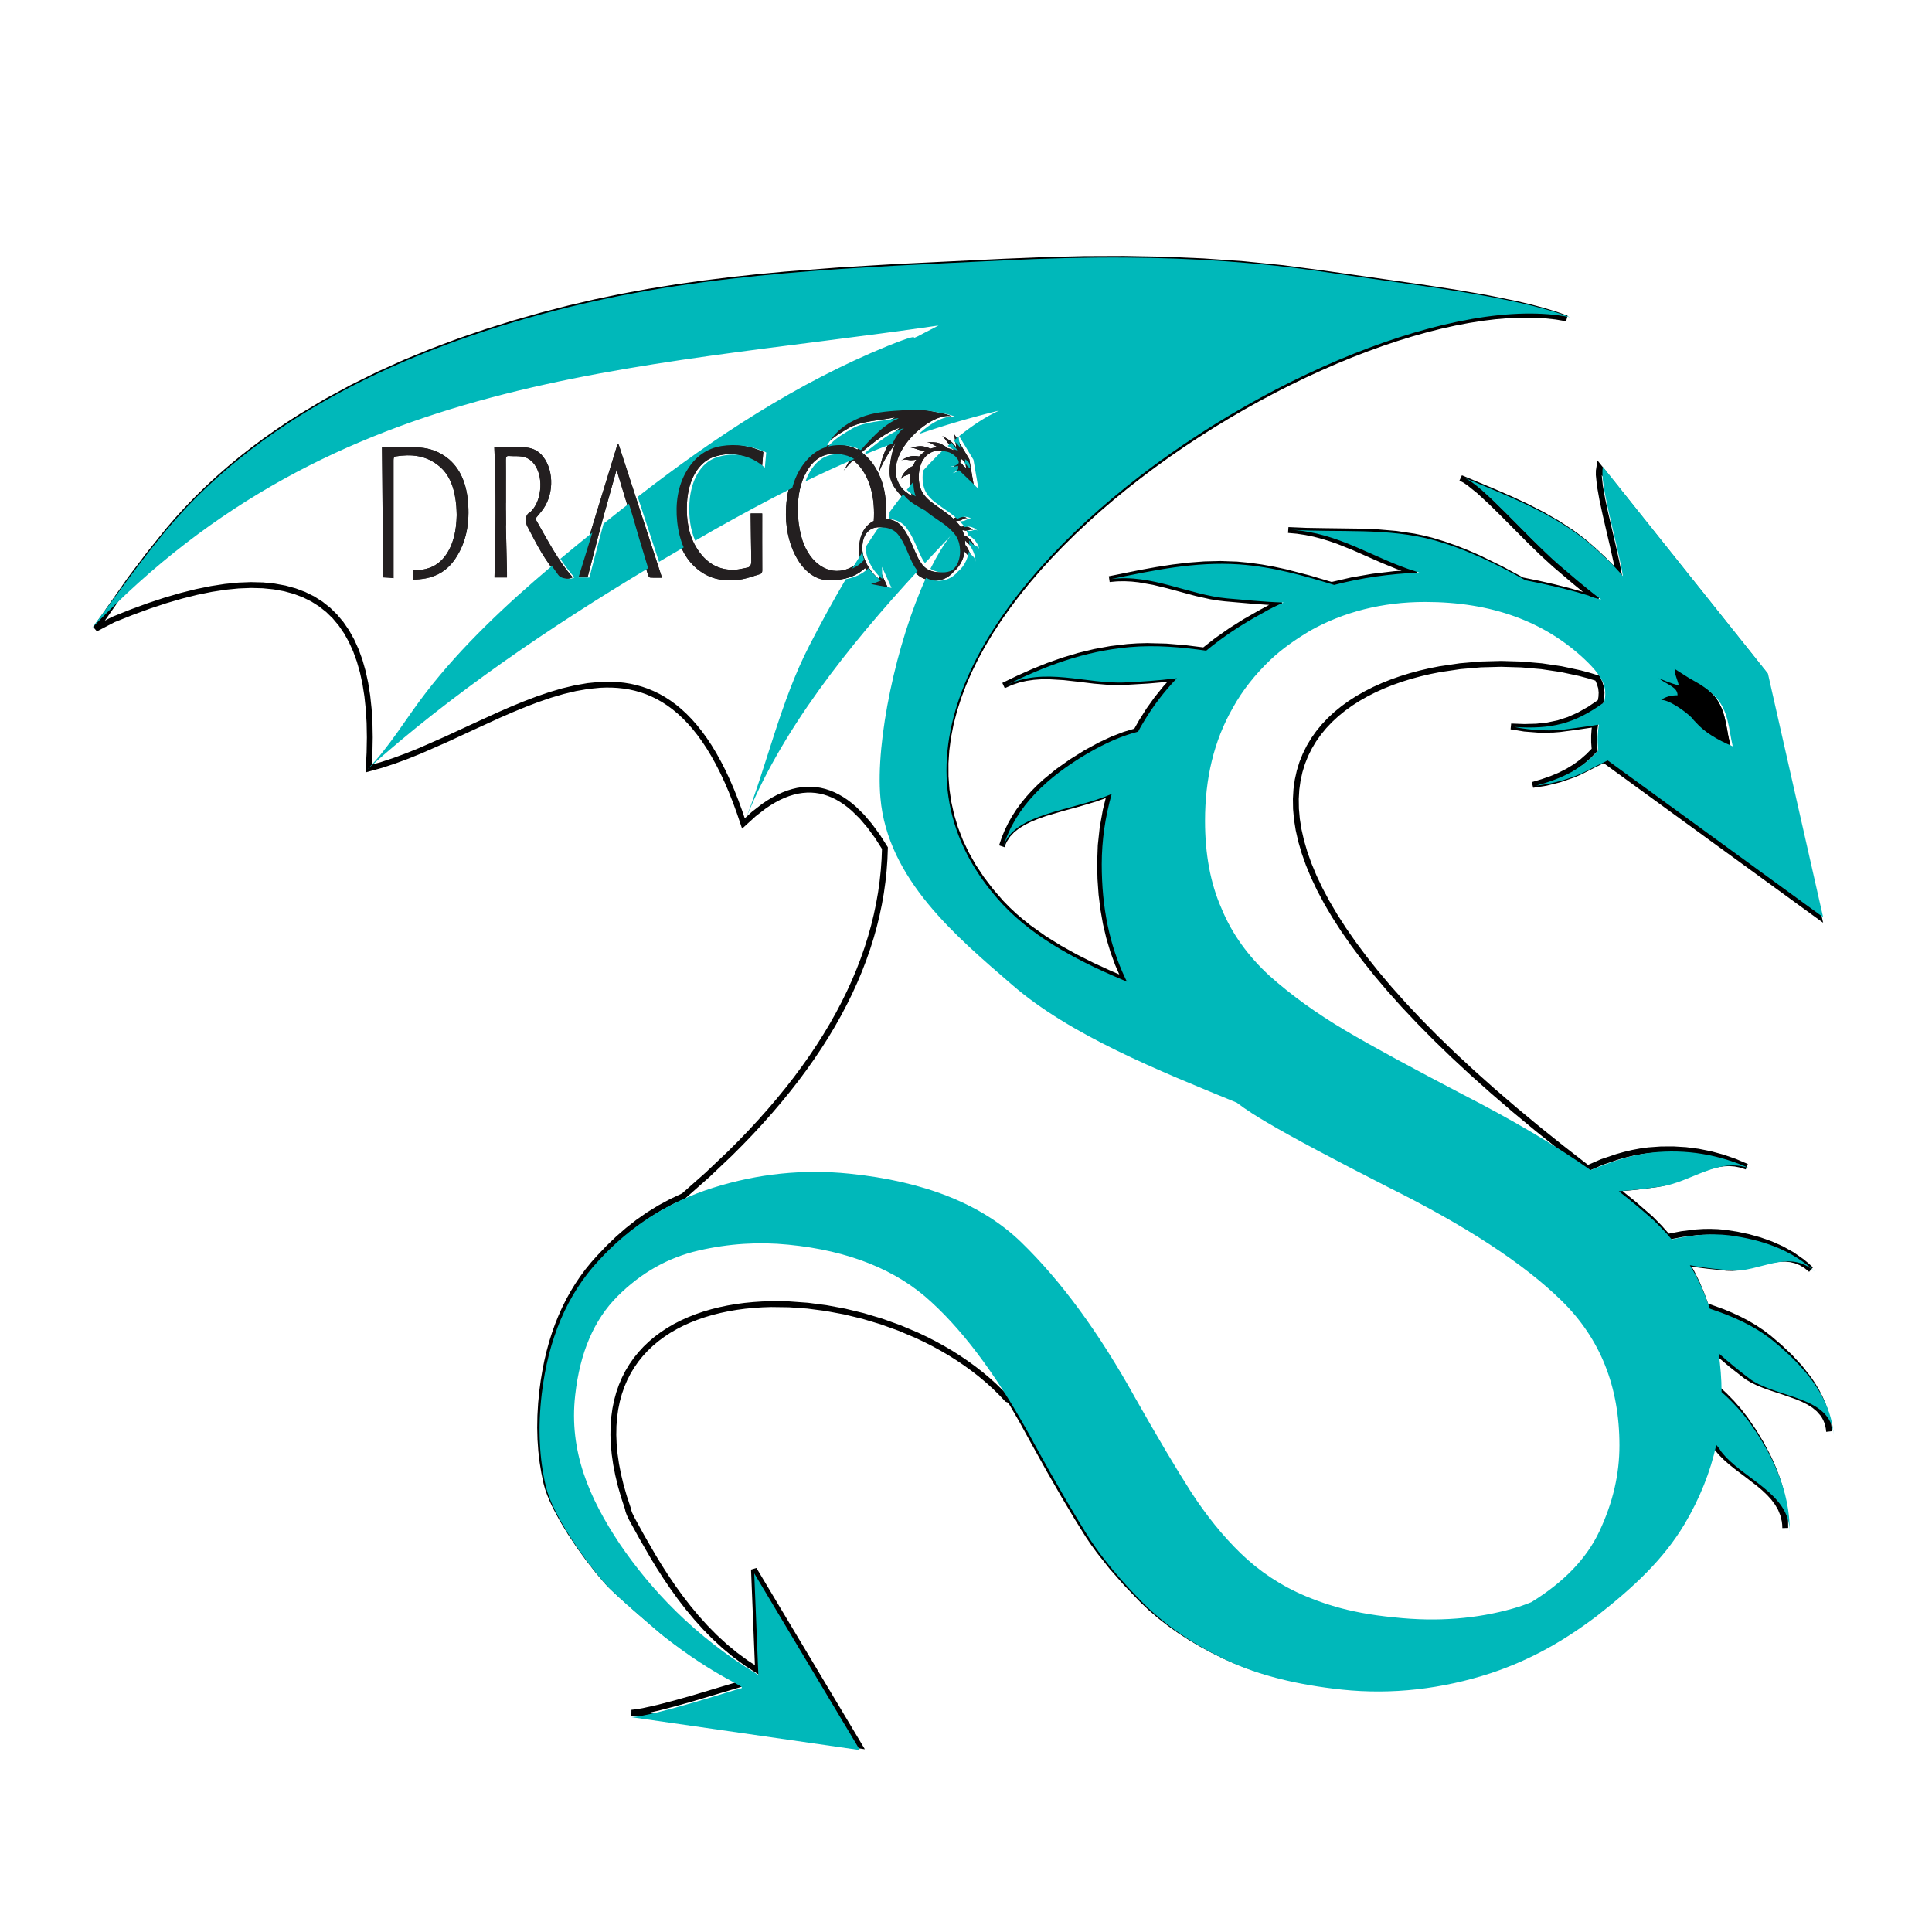 <?xml version="1.0" encoding="UTF-8" standalone="no"?>
<!-- Created with Inkscape (http://www.inkscape.org/) -->

<svg
   xmlns:dc="http://purl.org/dc/elements/1.1/"
   xmlns:cc="http://creativecommons.org/ns#"
   xmlns:rdf="http://www.w3.org/1999/02/22-rdf-syntax-ns#"
   xmlns:svg="http://www.w3.org/2000/svg"
   xmlns="http://www.w3.org/2000/svg"
   xmlns:sodipodi="http://sodipodi.sourceforge.net/DTD/sodipodi-0.dtd"
   xmlns:inkscape="http://www.inkscape.org/namespaces/inkscape"
   width="110.0mm"
   height="110.0mm"
   viewBox="0 0 110.0 110.0"
   version="1.1"
   id="svg8"
   inkscape:version="0.92.4 5da689c313, 2019-01-14"
   sodipodi:docname="dragos.svg">
  <defs
     id="defs2" />
  <sodipodi:namedview
     id="base"
     pagecolor="#ffffff"
     bordercolor="#666666"
     borderopacity="1.0"
     inkscape:pageopacity="0.0"
     inkscape:pageshadow="2"
     inkscape:zoom="1.979899"
     inkscape:cx="102.45924"
     inkscape:cy="182.00838"
     inkscape:document-units="mm"
     inkscape:current-layer="g834"
     showgrid="false"
     inkscape:window-width="1920"
     inkscape:window-height="1019"
     inkscape:window-x="0"
     inkscape:window-y="0"
     inkscape:window-maximized="1"
     borderlayer="true">
    <inkscape:grid
       id="grid816"
       units="mm"
       type="xygrid"
       empspacing="1"
       spacingy="2.54"
       spacingx="2.54" />
  </sodipodi:namedview>
  <g
     id="g822"
     sodipodi:insensitive="true"
     inkscape:groupmode="layer"
     inkscape:label="[fixed] BG">
    <rect
       id="rect820"
       style="fill:#ffffff;fill-opacity:1;stroke:none"
       height="110"
       width="110"
       y="0"
       x="0" />
  </g>
  <g
     id="g824"
     inkscape:groupmode="layer"
     inkscape:label="Edge.Cuts">
    <path
       sodipodi:nodetypes="ccccccccccccccccccccccccccccccccccccccccccccccccccccccccccccccccccccccccccccccccccccccccccccccccccccccccccccccccccccccccccccccccccccccccccccccccccccccccccccccccccccccccccccccccccccccccccccccccccccccccccccccccccccccccccccccccccccccccccccccccccccccccccccccccccccccccccccccccccccccccccccccccccccccccccccccccccccccccccccccccccccccccccccccccccccccccccccccccccccccccccccccsscccccccccccccscccccccccccccccccccccccccccccccccccccccccccccccccccccccccccccccccccccccccccccccccccccccccccccccccccccccccccccccccccccccccccccccccccccccccccccccccccccccccccccccccccccccccccccccccccccccccccccccccccccccccccccccccccccccccccccccccccccccccccccccccccccccccccccccccccccccccccccccccccccccccccccccccccccccccccccccccccccccccccccccccccccccccccccccccccccccccccccccccccccccccccccccccccccccccscccccccccccccccccccccccccccccccccccccccsccccsccscccccccccccccccccccccccccccccccccccccccccccccccccccccccccccccccccccccccc"
       inkscape:connector-curvature="0"
       style="fill:none;stroke:#000000;stroke-width:0.333;stroke-opacity:1"
       id="Dragon-6"
       d="M104.141 81.504L104.118 81.305L104.078 81.119L104.024 80.945L103.956 80.782L103.874 80.631L103.78 80.491L103.558 80.238L103.294 80.019L102.996 79.829L102.668 79.663L102.319 79.515L101.576 79.254L100.818 79.004L100.448 78.871L100.092 78.725L99.757 78.562L99.448 78.375L98.57 77.689L97.617 76.877L97.685 77.408L97.738 77.951L97.772 78.506L97.784 79.074L98.201 79.461L98.603 79.873L98.987 80.31L99.348 80.772L99.821 81.461L100.259 82.18L100.654 82.925L100.832 83.308L100.996 83.697L101.144 84.091L101.275 84.491L101.388 84.897L101.482 85.307L101.556 85.723L101.609 86.143L101.639 86.568L101.645 86.996L101.637 86.794L101.614 86.6L101.526 86.234L101.388 85.894L101.204 85.577L100.983 85.28L100.728 85L100.447 84.734L100.147 84.479L99.509 83.987L98.864 83.5L98.554 83.25L98.261 82.991L97.991 82.721L97.75 82.436L97.629 82.253L97.484 82.07L97.346 82.642L97.184 83.212L96.997 83.778L96.785 84.342L96.547 84.902L96.285 85.459L95.998 86.013L95.686 86.564L95.213 87.297L94.694 88L94.127 88.673L93.514 89.318L92.854 89.934L92.214 90.507L91.477 91.07L90.897 91.534L90.495 91.84L89.966 92.184L89.308 92.678L88.618 93.154L87.897 93.595L87.145 94.003L86.362 94.375L85.547 94.714L84.702 95.018L83.663 95.329L82.618 95.585L81.567 95.787L80.512 95.934L79.452 96.024L78.387 96.057L77.319 96.033L76.247 95.95L75.325 95.838L74.432 95.7L73.568 95.535L72.735 95.343L71.933 95.123L71.163 94.874L70.426 94.595L69.723 94.286L69.047 93.952L68.395 93.599L67.767 93.228L67.164 92.838L66.587 92.429L66.039 92.002L65.519 91.555L65.029 91.09L64.125 90.149L63.311 89.222L62.591 88.315L62.266 87.869L61.967 87.429L61.337 86.417L60.598 85.178L59.753 83.708L58.805 82.003L58.166 80.839L57.525 79.738L57.342 79.663L56.991 79.291L56.624 78.932L56.24 78.585L55.841 78.25L55.428 77.928L55.002 77.618L54.563 77.321L54.112 77.036L53.65 76.765L53.178 76.506L52.697 76.261L52.208 76.029L51.206 75.606L50.181 75.238L49.139 74.926L48.087 74.672L47.03 74.476L45.977 74.339L44.932 74.264L43.904 74.25L43.399 74.267L42.899 74.3L42.407 74.348L41.923 74.413L41.449 74.494L40.984 74.592L40.529 74.706L40.087 74.837L39.656 74.985L39.239 75.15L38.836 75.331L38.447 75.531L38.075 75.747L37.719 75.982L37.38 76.234L37.059 76.504L36.757 76.792L36.476 77.098L36.214 77.422L35.975 77.765L35.757 78.126L35.563 78.506L35.393 78.905L35.248 79.323L35.128 79.76L35.035 80.216L34.969 80.691L34.931 81.187L34.922 81.701L34.943 82.236L34.995 82.791L35.078 83.366L35.194 83.961L35.342 84.576L35.525 85.212L35.742 85.869L35.776 86.022L35.844 86.207L35.978 86.485L36.537 87.5L37.174 88.604L37.524 89.178L37.898 89.761L38.296 90.349L38.719 90.937L39.169 91.52L39.646 92.095L40.153 92.657L40.689 93.202L41.257 93.725L41.857 94.221L42.491 94.687L43.16 95.118L42.927 89.36L48.919 99.379L35.97 97.515L36.265 97.481L36.62 97.42L37.467 97.232L38.429 96.981L39.428 96.699L41.208 96.167L42.161 95.884L42.218 95.861L42.225 95.829L42.184 95.784L42.096 95.724L41.292 95.28L40.631 94.898L39.807 94.381L38.828 93.707L38.283 93.304L37.701 92.855L36.249 91.606L35.244 90.711L34.842 90.334L34.572 90.059L34.056 89.451L33.521 88.768L32.988 88.033L32.479 87.271L32.016 86.506L31.618 85.762L31.452 85.405L31.31 85.063L31.195 84.738L31.11 84.433L30.986 83.839L30.887 83.228L30.814 82.599L30.769 81.953L30.752 81.289L30.764 80.604L30.805 79.9L30.877 79.174L30.954 78.6L31.048 78.04L31.157 77.493L31.284 76.959L31.426 76.439L31.586 75.932L31.762 75.439L31.955 74.959L32.165 74.493L32.391 74.041L32.635 73.602L32.895 73.178L33.172 72.767L33.466 72.37L33.778 71.987L34.106 71.618L34.642 71.055L35.188 70.53L35.749 70.041L36.328 69.587L36.931 69.166L37.562 68.777L38.225 68.419L38.925 68.09L40.279 66.892L41.548 65.689L42.152 65.085L42.734 64.481L43.295 63.874L43.835 63.267L44.354 62.658L44.852 62.048L45.329 61.437L45.784 60.824L46.218 60.21L46.631 59.594L47.023 58.978L47.393 58.36L47.742 57.74L48.069 57.119L48.375 56.497L48.659 55.874L48.922 55.249L49.163 54.623L49.383 53.995L49.581 53.367L49.758 52.736L49.912 52.105L50.045 51.472L50.157 50.838L50.246 50.202L50.314 49.565L50.36 48.927L50.384 48.287L49.958 47.619L49.522 47.022L49.077 46.499L48.621 46.05L48.39 45.854L48.156 45.676L47.919 45.518L47.68 45.379L47.439 45.26L47.194 45.16L46.948 45.08L46.698 45.02L46.446 44.98L46.191 44.96L45.933 44.961L45.673 44.982L45.41 45.023L45.144 45.086L44.875 45.169L44.604 45.273L44.329 45.399L44.052 45.546L43.772 45.715L43.489 45.905L42.914 46.351L42.328 46.886L42.328 46.886L42.104 46.226L41.875 45.6L41.639 45.007L41.397 44.447L41.15 43.92L40.896 43.423L40.638 42.958L40.374 42.522L40.105 42.116L39.83 41.738L39.551 41.388L39.267 41.065L38.978 40.768L38.684 40.497L38.387 40.251L38.084 40.029L37.778 39.83L37.467 39.654L37.152 39.501L36.834 39.368L36.512 39.257L36.186 39.165L35.857 39.092L35.525 39.038L35.189 39.002L34.85 38.982L34.509 38.979L34.164 38.991L33.468 39.06L32.761 39.183L32.047 39.353L31.324 39.566L30.595 39.815L29.861 40.095L29.122 40.399L28.379 40.723L26.888 41.406L25.395 42.097L23.909 42.75L23.172 43.047L22.439 43.318L21.712 43.557L20.991 43.757L21.039 42.852L21.055 41.985L21.04 41.157L20.992 40.368L20.912 39.619L20.8 38.91L20.654 38.241L20.475 37.613L20.262 37.026L20.015 36.481L19.734 35.977L19.419 35.516L19.068 35.097L18.683 34.721L18.262 34.389L17.805 34.1L17.312 33.856L16.783 33.656L16.217 33.501L15.614 33.391L14.973 33.326L14.295 33.308L13.579 33.336L12.825 33.411L12.033 33.533L11.201 33.702L10.331 33.919L9.421 34.184L8.471 34.498L7.481 34.861L6.451 35.273L5.443 35.798L7.44 32.947L8.483 31.569L9.574 30.21L10.123 29.573L10.689 28.954L11.271 28.354L11.87 27.771L12.484 27.206L13.112 26.658L13.754 26.126L14.41 25.612L15.078 25.114L15.758 24.632L16.449 24.165L17.151 23.715L18.584 22.859L20.051 22.063L21.547 21.323L23.066 20.638L24.604 20.006L26.154 19.425L27.711 18.892L29.271 18.405L30.828 17.962L32.375 17.561L33.891 17.206L35.415 16.889L36.948 16.608L38.488 16.358L40.034 16.139L41.585 15.946L43.141 15.777L44.7 15.63L47.824 15.389L50.949 15.202L57.174 14.898L59.454 14.804L61.726 14.749L63.993 14.74L66.257 14.781L68.519 14.879L70.781 15.038L73.046 15.265L75.315 15.564L78.986 16.086L80.897 16.357L82.792 16.645L84.619 16.959L86.329 17.305L87.124 17.493L87.871 17.692L88.564 17.903L89.195 18.127L88.586 18.024L87.949 17.955L87.285 17.92L86.596 17.918L85.883 17.948L85.148 18.009L84.393 18.101L83.618 18.223L82.826 18.374L82.018 18.554L81.196 18.762L80.36 18.997L79.513 19.259L78.657 19.546L77.792 19.859L76.92 20.196L76.043 20.557L75.162 20.941L74.279 21.347L73.395 21.775L72.512 22.223L71.631 22.692L70.754 23.181L69.883 23.688L69.019 24.214L68.163 24.757L67.317 25.316L66.482 25.892L65.661 26.483L64.854 27.089L64.063 27.708L63.29 28.341L62.536 28.987L61.803 29.644L61.092 30.313L60.405 30.992L59.743 31.68L59.107 32.378L58.501 33.084L57.924 33.798L57.378 34.519L56.865 35.246L56.387 35.979L55.945 36.716L55.54 37.458L55.174 38.203L54.849 38.951L54.566 39.701L54.326 40.452L54.132 41.204L53.984 41.956L53.885 42.708L53.835 43.458L53.837 44.205L53.891 44.95L54 45.692L54.164 46.429L54.386 47.161L54.667 47.888L55.008 48.608L55.411 49.322L55.878 50.028L56.409 50.725L57.007 51.413L57.372 51.786L57.754 52.143L58.152 52.484L58.564 52.811L59.424 53.424L60.323 53.984L61.249 54.499L62.189 54.971L63.131 55.405L64.064 55.807L63.964 55.607L63.649 54.885L63.377 54.14L63.148 53.371L62.961 52.578L62.817 51.76L62.714 50.917L62.653 50.047L62.633 49.15L62.67 48.132L62.778 47.127L62.956 46.135L63.199 45.155L62.785 45.327L62.346 45.482L61.417 45.76L60.463 46.02L59.533 46.295L59.092 46.449L58.676 46.617L58.291 46.806L57.942 47.018L57.636 47.258L57.38 47.53L57.18 47.837L57.102 48.006L57.041 48.184L57.185 47.755L57.354 47.341L57.549 46.942L57.766 46.556L58.006 46.185L58.268 45.826L58.549 45.481L58.851 45.147L59.17 44.825L59.507 44.514L60.228 43.925L61.007 43.374L61.834 42.859L62.618 42.432L63.34 42.093L64.025 41.829L64.696 41.627L64.996 41.094L65.414 40.433L65.87 39.796L66.363 39.185L66.893 38.598L66.109 38.686L65.362 38.752L64.031 38.831L63.605 38.843L63.176 38.831L62.313 38.759L61.444 38.654L60.573 38.556L59.704 38.505L59.271 38.51L58.84 38.541L58.411 38.603L57.984 38.702L57.561 38.843L57.14 39.031L57.988 38.621L58.838 38.243L59.692 37.899L60.556 37.595L61.435 37.333L62.332 37.116L63.251 36.948L64.197 36.834L64.756 36.796L65.309 36.781L66.402 36.809L67.483 36.899L68.558 37.033L69.3 36.452L70.081 35.906L70.898 35.39L71.753 34.903L72.352 34.578L72.952 34.304L72.068 34.263L71.229 34.2L69.756 34.071L69.345 34.022L68.936 33.954L68.122 33.773L66.498 33.334L65.681 33.136L64.855 32.99L64.438 32.945L64.018 32.925L63.594 32.933L63.165 32.972L64.973 32.608L65.871 32.446L66.769 32.307L67.669 32.199L68.576 32.13L69.493 32.108L70.422 32.14L71.127 32.207L71.821 32.304L72.505 32.427L73.18 32.573L74.508 32.917L75.814 33.305L76.976 33.037L78.165 32.831L79.386 32.687L80.641 32.606L80.441 32.54L79.562 32.235L78.711 31.885L77.033 31.146L76.177 30.804L75.737 30.651L75.287 30.513L74.826 30.393L74.351 30.296L73.86 30.222L73.351 30.176L74.385 30.22L75.416 30.237L77.466 30.264L78.484 30.308L79.497 30.396L80.505 30.546L81.006 30.65L81.506 30.775L82.206 30.989L82.883 31.227L83.542 31.489L84.186 31.77L85.438 32.381L86.666 33.039L87.559 33.221L88.446 33.422L89.334 33.647L90.227 33.904L90.568 34.033L90.96 34.137L90.28 33.61L89.645 33.089L88.53 32.14L87.819 31.489L87.074 30.762L85.575 29.253L84.866 28.556L84.214 27.955L83.641 27.494L83.392 27.328L83.171 27.214L85.056 28.002L85.983 28.405L86.894 28.828L87.785 29.283L88.652 29.779L89.489 30.328L89.896 30.626L90.294 30.942L90.806 31.392L91.292 31.849L91.754 32.318L92.191 32.806L92.037 32.01L91.841 31.127L91.413 29.286L91.227 28.421L91.091 27.657L91.027 27.039L91.03 26.8L91.059 26.615L100.413 38.331L103.542 52.145L91.326 43.258L90.756 43.537L90.26 43.79L89.923 43.959L89.563 44.113L88.8 44.377L88.018 44.572L87.265 44.689L87.827 44.521L88.345 44.34L88.823 44.139L89.266 43.915L89.68 43.663L90.069 43.379L90.438 43.056L90.793 42.692L90.761 42.267L90.76 41.885L90.784 41.541L90.826 41.227L89.961 41.356L89.195 41.46L88.812 41.512L88.416 41.543L87.602 41.548L86.794 41.484L86.033 41.361L86.784 41.389L87.475 41.371L88.118 41.301L88.729 41.173L89.321 40.981L89.909 40.719L90.506 40.382L91.126 39.963L91.174 39.693L91.188 39.428L91.159 39.161L91.076 38.885L90.956 38.614L90.46 38.462L89.948 38.325L88.882 38.097L87.773 37.932L86.632 37.832L85.47 37.797L84.3 37.829L83.134 37.93L81.983 38.1L81.418 38.211L80.861 38.341L80.314 38.488L79.778 38.654L79.256 38.838L78.748 39.041L78.256 39.262L77.781 39.503L77.325 39.762L76.89 40.041L76.477 40.339L76.087 40.656L75.722 40.994L75.384 41.351L75.074 41.728L74.793 42.125L74.543 42.543L74.326 42.981L74.142 43.44L73.995 43.92L73.884 44.421L73.811 44.943L73.779 45.486L73.788 46.051L73.84 46.638L73.937 47.246L74.08 47.877L74.27 48.529L74.509 49.204L74.798 49.902L75.14 50.622L75.535 51.365L75.985 52.131L76.492 52.92L77.057 53.732L77.681 54.568L78.366 55.428L79.114 56.311L79.926 57.219L80.803 58.15L81.747 59.106L82.76 60.086L83.843 61.091L84.998 62.121L86.225 63.176L87.527 64.256L88.905 65.361L90.36 66.492L90.397 66.52L90.454 66.488L91.211 66.158L92.071 65.868L92.507 65.745L92.949 65.64L93.398 65.555L93.856 65.493L94.567 65.442L95.277 65.438L95.985 65.481L96.689 65.572L97.389 65.712L98.082 65.9L98.769 66.138L99.448 66.425L99.113 66.313L98.782 66.248L98.455 66.225L98.132 66.24L97.811 66.285L97.492 66.358L96.86 66.563L95.6 67.066L94.965 67.284L94.645 67.366L94.322 67.424L93.215 67.569L91.958 67.69L93.011 68.539L93.989 69.388L94.484 69.891L94.954 70.42L95.754 70.266L96.56 70.166L96.967 70.14L97.379 70.134L97.795 70.149L98.216 70.187L98.878 70.29L99.538 70.43L100.188 70.61L100.825 70.836L101.441 71.111L102.031 71.441L102.589 71.83L102.854 72.049L103.109 72.284L102.826 72.054L102.539 71.883L102.247 71.767L101.953 71.697L101.656 71.668L101.356 71.673L101.054 71.705L100.75 71.759L100.14 71.905L99.528 72.059L99.223 72.123L98.919 72.169L98.617 72.192L98.316 72.184L97.238 72.071L96.626 71.992L95.986 71.884L96.317 72.452L96.614 73.053L96.88 73.686L97.118 74.347L97.118 74.347L98.077 74.694L98.545 74.889L99.002 75.101L99.449 75.333L99.884 75.588L100.305 75.869L100.713 76.178L101.321 76.698L101.913 77.258L102.47 77.86L102.976 78.504L103.204 78.842L103.413 79.19L103.601 79.549L103.764 79.918L103.903 80.298L104.013 80.689L104.093 81.091L104.141 81.504" />
  </g>
  <g
     id="g826"
     inkscape:groupmode="layer"
     inkscape:label="B.Cu" />
  <g
     id="g828"
     inkscape:groupmode="layer"
     inkscape:label="B.Mask"
     style="display:inline">
    <path
       sodipodi:nodetypes="ccscccccccccc"
       inkscape:connector-curvature="0"
       style="display:inline;fill:#000000;fill-opacity:0.967;stroke:#000000;stroke-width:0.319;stroke-opacity:1"
       id="path4553"
       d="m 95.163,38.099 c 0.415,0.255 0.67,0.447 1.085,0.67 0.415,0.223 0.766,0.479 1.085,0.798 0.766,0.766 0.766,1.788 0.99,2.745 -0.83,-0.351 -1.532,-0.766 -2.011,-1.309 v 0 0 c -0.064,-0.064 -0.128,-0.128 -0.192,-0.223 -0.415,-0.415 -1.309,-1.022 -1.692,-0.99 0.255,-0.192 0.575,-0.255 0.894,-0.255 0,-0.447 -0.511,-0.543 -1.022,-0.926 0,0 0.734,0.319 1.085,0.383 -0.064,-0.319 -0.223,-0.575 -0.223,-0.894" />
  </g>
  <g
     id="g830"
     inkscape:groupmode="layer"
     inkscape:label="B.Silk"
     style="display:inline" />
  <g
     id="g832"
     inkscape:groupmode="layer"
     inkscape:label="F.Cu"
     style="display:inline">
    <g
       transform="matrix(0.03,0,0,0.04,21.749,23.306)"
       id="g4758"
       style="display:inline">
      <path
         id="path4756"
         style="fill:#231f20"
         d="M 163.1,130.5 C 159.4,101.2 144.7,79.2 118,66 102.1,58.1 84.8,54.7 67.2,54.2 45.7,53.5 24.2,54 2.6,54 1.7,54 0.8,54.2 0,54.4 c 0.4,31.1 0.9,61.7 1.1,92.4 0.2,30.7 0,61.4 0,92.3 5.8,0.3 13,0.4 20.2,1.1 l 0.6,0.1 v -29.3 0 c 0.1,-46.1 0.1,-92.2 0,-138.3 0,-3 0.4,-5.3 3.9,-5.7 29.2,-3.4 57.7,-2 83.3,14.2 20.8,13.1 29.5,33.6 32,57.2 0.4,3.8 0.5,7.6 0.7,12.1 -0.6,21.7 -5.9,42.2 -22.4,58.7 -11.5,11.4 -25.8,16.7 -41.3,18.8 -6.2,0.9 -12.4,1.3 -18.6,1.1 l -1.3,13.2 c 8.3,0 16.5,-0.6 24.7,-1.7 21.7,-3.1 41.2,-11.3 56.1,-27.9 21.2,-23.4 27.9,-51.4 24.1,-82.2 m 128,25.1 c 5.5,-5.1 10.8,-9.4 15.4,-14.4 21.1,-23 19.1,-58.3 -4.2,-76.8 C 292.9,57 281.6,54.6 270.2,54.1 254.8,53.4 239.3,54 223.8,54 h -10.6 c 3.5,62 2.6,123.6 0.3,185.3 h 23.7 c 0,-2.9 0.1,-5.2 0,-7.5 -0.6,-18.3 -1.1,-36.7 -1.7,-55 v 0 -0.1 c -0.1,-3.2 -0.2,-6.3 -0.3,-9.5 -0.1,-1 0,-1.9 0.2,-2.9 l -0.2,-20 c -0.1,-0.5 -0.1,-1.1 -0.1,-1.6 0,-1.3 0,-2.5 0,-3.8 v -5.7 h 0.1 c 0,-8.6 0,-17.3 0,-26 0,-11.6 0.1,-23.3 -0.1,-34.9 -0.1,-4 0.9,-6.2 5.4,-5.9 10.4,0.6 21.2,-0.5 31.1,1.9 23.4,5.7 34.8,31.3 26.2,55.9 -2.7,8.4 -8,15.7 -15,21.1 -1.7,1.3 -3.6,2.4 -5.6,3.1 -1.4,1.1 -2.5,2.6 -3.3,4.2 -3,6.5 1.4,13.2 1.8,13.8 v 0 c 0.2,0.3 0.4,0.5 0.6,0.8 8.8,12.5 17.3,25.2 26.8,37.1 8.8,10.9 18.7,21 28.4,31.3 5.6,6 24.1,7 30.3,3.4 -28.1,-23.9 -48.6,-54.4 -70.7,-83.2 M 449.2,50.1 h -2.4 l -77.3,189.2 h 20.6 c 6.2,-17.9 12.4,-35.6 18.4,-53.3 h -0.1 l 2.3,-6.5 0.1,-0.3 c 0.1,-0.3 0.2,-0.5 0.3,-0.8 l 6.6,-18.4 h -0.1 l 3,-8.1 1.5,-4.3 h 0.1 l 23,-61.5 25,61.5 v 0 l 5,12.4 H 475 l 8.9,23.1 c 6.8,17.3 13.7,34.6 20.7,51.9 0.7,1.8 2.6,4.3 4,4.4 7.7,0.4 15.5,0.2 22.8,0.2 L 449.2,50.1 m 274.5,10.7 -2.5,21.5 C 692.8,63.7 662.3,59.8 630.4,67.6 c -30.8,7.5 -49.5,34 -51.6,65.9 -1.5,22.5 2.6,43.8 16.9,62 18.9,24.1 44.4,33.9 74.4,32.8 7.8,-0.3 15.5,-1.9 23.2,-3 5.7,-0.8 7.8,-4.1 7.6,-9.9 -0.6,-22.3 -0.8,-44.5 -1.2,-67.2 h 21.9 c 0,27.1 -0.1,54 0.1,80.9 0,4.1 -2.4,5 -5,5.6 -12.4,2.8 -24.8,6.3 -37.4,7.6 -23.9,2.4 -47.6,1.2 -70,-9.2 C 578,218.5 560.7,193.7 555.8,159.9 552,133.2 557,108.3 573.6,87 c 16.5,-21.1 39,-32.2 65.6,-35.5 27.9,-3.4 55.1,-0.3 81.8,8.1 1,0.4 1.8,0.8 2.7,1.2 m 209.4,74.7 c 0.9,7.8 0.9,15.8 0.2,23.6 0.6,-0.2 1.2,-0.4 1.8,-0.6 6.7,-2.1 13.7,-3 20.7,-2.6 0.2,-1.9 0.4,-3.8 0.5,-5.8 1.5,-21.1 -2.3,-41 -13.8,-58.8 -0.8,1.8 -1.6,3.5 -2.3,5.3 0.7,-1.9 1.4,-3.7 2,-5.6 -0.5,-0.7 -1,-1.5 -1.5,-2.2 -7.7,-11.4 -18.1,-20.9 -30.2,-27.5 -5.5,3.6 -10.9,7.3 -16.2,11.2 22.4,12.5 35.9,36.5 38.8,63 M 908.5,214 c -8.7,7.5 -19.6,12.6 -32.7,14.9 -35.3,6.2 -68.7,-14.6 -80.3,-48.8 -1.9,-5.6 -3.4,-11.3 -4.5,-17.1 -1.1,-6.6 -1.4,-13.2 -2,-19.9 0.3,-20 4.6,-38.6 17,-54.7 14.4,-18.8 34.1,-26.4 57.2,-25 9.2,0.5 18.2,2.7 26.5,6.6 3.9,-4.5 8.1,-8.7 12.6,-12.7 -12.3,-5 -25.9,-7.2 -40.7,-7.1 -7.2,0 -14.4,0.7 -21.5,2.1 -3.9,3.3 -7.5,6.9 -10.8,10.8 2.5,-3.4 4.9,-6.8 7.4,-10.1 -11.4,2.6 -22.1,7.6 -31.5,14.6 -27.6,20.7 -39,49.3 -38.6,83.2 0.5,46.1 32.8,93.1 83.3,92.5 28.3,-0.1 49.9,-5.5 66.8,-17.3 -3.1,-3.7 -5.8,-7.7 -8.2,-12 m 217.3,-13.4 c -0.5,-6.7 -5.4,-12 -10.3,-16 -3.2,-2.5 -6.9,-4.3 -10.8,-5.4 v 0 c -0.9,-2.6 -2,-5.1 -3.4,-7.4 2.6,0.5 5.1,0.7 7,0.9 4.8,0.4 9.9,-3.9 14.4,0.3 -4,-3.9 -9.4,-5.6 -14.7,-6.3 -3.3,-0.3 -6.6,-0.1 -9.8,0.7 -0.9,-1.1 -1.9,-2.1 -2.9,-3.1 -1.9,-1.7 -3.9,-3.4 -6.2,-5.1 2.6,-0.2 5.1,-0.5 7.1,-0.8 5.2,-0.7 10,-5.2 15.4,-3 -5.3,-2.5 -11.1,-3.4 -16.8,-2.8 -3.6,0.4 -7.2,1.5 -10.5,3 -7,-4.8 -14.3,-9 -21.8,-12.8 -8.4,-4.4 -15.1,-8 -20,-10.9 -4.6,-2.6 -8.9,-5.7 -12.8,-9.3 -3.5,-3.2 -6.4,-7.1 -8.2,-11.5 -1.9,-4.7 -2.9,-9.8 -2.8,-14.9 -0.1,-6.7 1.5,-13.3 4.7,-19.2 1.7,-3.1 3.9,-5.8 6.4,-8.2 v 0 c 2.1,-1.9 4.3,-3.6 6.8,-5 6,-3.3 12.7,-5 19.6,-4.9 11.3,0 20.3,3.3 27.2,9.8 3.5,3.3 3.8,5.1 3.3,7.3 -5.1,3.7 -9,4.6 -15.3,4.2 3.1,0.7 6.3,0.8 9.5,0.3 1.4,-0.2 3.1,-0.4 4.9,-0.7 -0.2,1.4 -0.2,2.9 -0.1,4.4 -2.8,3.1 -5.9,4.7 -10.6,6 3.1,-0.4 6.2,-1.3 9,-2.7 0.9,-0.5 2,-1 3.3,-1.6 l 36.7,26.7 -9.4,-41.5 -28.1,-35.2 c -0.7,2.5 2.4,12.7 3.4,18.6 -1.8,-2 -3.7,-3.9 -5.7,-5.6 -6.3,-5.2 -13.8,-8 -21.4,-11.2 3.3,1.4 10.6,10 16.1,14.8 2,1.7 4.5,3.9 7.3,6 -0.8,-0.1 -1.5,-0.4 -2.2,-0.7 -3.5,-1.1 -7.1,-1.9 -10.7,-2.6 -4.8,-2.9 -10,-5.2 -15.4,-6.8 -8,-2.2 -16.2,-1.3 -24.5,-1.8 8.3,0.5 14.1,4.9 21.3,7.1 l 0.6,0.2 c -4.9,0.2 -9.7,0.9 -14.4,2.1 -5.3,-1.8 -10.7,-3 -16.2,-3.5 -7.5,-0.5 -14.5,1 -21.8,2.5 6.9,-0.8 13.2,2.7 19.8,3.3 2.7,0.2 6,0.6 9.6,0.7 -1.2,0.5 -2.4,1.1 -3.6,1.8 -3.4,1.8 -6.6,3.9 -9.6,6.3 -4.3,-0.7 -8.7,-0.9 -13.1,-0.6 -7.7,0.7 -14.4,3.2 -21.2,6.6 6.7,-3.4 13.8,-0.2 20.7,-0.7 2.4,-0.1 5.4,-0.3 8.6,-0.7 -2.1,2.3 -4.1,4.8 -5.7,7.5 -0.3,0.5 -0.6,1 -0.9,1.6 -3,0.8 -5.9,2.1 -8.6,3.7 -6.8,4 -12.3,9 -14.4,16 1.7,-5.9 12.1,-6.2 18.5,-9.1 -1.1,3.9 -1.7,7.9 -1.7,12 -0.1,6.7 1.2,13.3 4,19.3 0.1,0.2 0.2,0.4 0.3,0.6 -7.4,-3.1 -15.5,-7.2 -21.2,-13.3 -40.5,-43.8 58.6,-107.7 96.7,-100 -9.6,-3.7 -27.8,-5.6 -41.7,-7.7 -18.2,-2.7 -36.2,-2.9 -54.5,-2 -24.8,1.2 -50.3,2 -74.5,8 -24.8,6.2 -51.2,17.3 -68.5,38.1 -4.5,5.3 -8.4,11 -12.6,16.6 16.6,-19.1 32.9,-25.8 56.2,-36.3 21.7,-9.8 56.9,-10.5 88,-15.2 -8.2,4.3 0,0 -8.7,3.5 -16.4,6.7 -31.3,16.7 -45.4,27.9 -11.4,9 -24.1,19.3 -33.2,31.1 -3.2,4.1 -6.3,9.3 -10,13.1 17.3,-15.9 38.9,-29.6 58.6,-40.8 15.8,-8.9 30,-15.8 48.8,-20.5 -13.6,6.3 -25.3,26.3 -32.3,40 -5,9.8 -7.2,20.4 -11.2,30.5 7,-18.3 22.2,-35.5 35.2,-49 -7,8.8 -13,32.4 -11.9,44.6 1.2,13.8 12.9,23.6 22.4,31.8 9.9,8.6 24.9,14.6 38.3,20.1 v 0 c 1.8,1.3 3.5,2.4 5.2,3.4 4.4,2.6 11.2,6.2 20.4,10.9 13.3,6.6 23.3,13.1 29.8,19.5 6.5,6.4 9.8,14.5 9.8,24.6 0,5 -1.2,10 -3.4,14.6 -2.2,4.7 -6.1,8.7 -11.6,12.1 v 0 c -1,0.4 -2.1,0.8 -3.2,1.1 -6.5,1.8 -13.4,2.3 -20.1,1.5 -5.2,-0.4 -10.3,-1.6 -15.1,-3.6 -4.1,-1.7 -7.9,-4.2 -11.1,-7.3 -3.2,-3.2 -6.1,-6.7 -8.5,-10.5 -2.5,-3.9 -5.7,-9.3 -9.5,-16 -6.2,-11.2 -12.7,-20 -19.4,-26.5 -6.7,-6.5 -16.5,-10.4 -29.3,-11.7 -7.8,-0.8 -15.7,0 -23.2,2.4 -7.5,2.3 -14.2,6.6 -19.5,12.4 -5.4,5.8 -8.6,13.4 -9.7,22.7 -0.7,5.3 -0.5,10.6 0.7,15.8 1.1,4.7 6.5,12.4 10.4,16.9 1.5,1.7 8.8,7.9 9.5,8.4 9.6,7.6 14.7,8.8 13.4,9.1 -1.3,0.3 -14.4,4.6 -18.6,4.9 l 38.9,5.6 -18,-30.1 0.7,17.3 c -9.4,-5.6 -17.4,-13.2 -23.5,-22.3 -5.2,-7.8 -8.7,-15.9 -7.6,-25.4 0.8,-7.2 3.2,-12.8 7.2,-16.8 3.7,-3.8 8.5,-6.5 13.8,-7.8 5,-1.2 10.2,-1.5 15.3,-1 10.3,1 18.5,4.3 24.4,9.8 5.9,5.5 11.8,13.5 17.5,24.1 4,7.3 7.2,12.7 9.5,16.3 2.7,4 5.8,7.7 9.2,11 4.1,4 8.9,7.2 14.1,9.6 14.2,6.1 30.2,6.9 45,2.1 6.6,-2.1 12.6,-5.6 17.7,-10.2 v 0 c 6.2,-3.8 11.5,-9 15.3,-15.2 2.5,-4.2 4.3,-8.8 5.4,-13.5 l 0.8,1.1 c 3.7,4.7 11.7,7.1 11.7,13.7 0.1,-6.9 -3,-13.3 -6.9,-18.7 -1.4,-1.9 -2.9,-3.6 -4.7,-5.1 0,-2.2 -0.2,-4.4 -0.5,-6.6 1.9,1.8 3.9,3.3 5.5,4.5 4.5,3.5 13.4,3 13.8,9.7 M 1098.7,70.1 c 1.3,0.8 2.1,1.4 3.4,2.1 1.3,0.6 2.4,1.5 3.4,2.5 2.4,2.4 2.4,5.6 3.1,8.6 -2.4,-0.9 -4.5,-2.3 -6.3,-4.1 v 0 0 c -0.2,-0.2 -0.4,-0.4 -0.6,-0.7 -1.3,-1.3 -4.1,-3.2 -5.3,-3.1 0.8,-0.6 1.8,-0.8 2.8,-0.8 0,-1.4 -1.6,-1.7 -3.2,-2.9 1.1,0.5 2.2,0.9 3.4,1.2 -0.1,-0.9 -0.7,-1.8 -0.7,-2.8"
         inkscape:connector-curvature="0" />
    </g>
  </g>
  <g
     id="g834"
     inkscape:groupmode="layer"
     inkscape:label="F.Mask"
     style="display:inline">
    <path
       d="m 95.163,38.099 c 0.415,0.255 0.67,0.447 1.085,0.67 0.415,0.223 0.766,0.479 1.085,0.798 0.766,0.766 0.766,1.788 0.99,2.745 -0.83,-0.351 -1.532,-0.766 -2.011,-1.309 v 0 0 c -0.064,-0.064 -0.128,-0.128 -0.192,-0.223 -0.415,-0.415 -1.309,-1.022 -1.692,-0.99 0.255,-0.192 0.575,-0.255 0.894,-0.255 0,-0.447 -0.511,-0.543 -1.022,-0.926 0,0 0.734,0.319 1.085,0.383 -0.064,-0.319 -0.223,-0.575 -0.223,-0.894"
       id="Dragon-6-5"
       style="display:inline;fill:#000000;fill-opacity:0.967;stroke:#000000;stroke-width:0.319;stroke-opacity:1"
       inkscape:connector-curvature="0"
       sodipodi:nodetypes="ccscccccccccc" />
    <path
       transform="matrix(0.03,0,0,0.04,21.749,23.306)"
       d="M 163.1,130.5 C 159.4,101.2 144.7,79.2 118,66 102.1,58.1 84.8,54.7 67.2,54.2 45.7,53.5 24.2,54 2.6,54 1.7,54 0.8,54.2 0,54.4 c 0.4,31.1 0.9,61.7 1.1,92.4 0.2,30.7 0,61.4 0,92.3 5.8,0.3 13,0.4 20.2,1.1 l 0.6,0.1 v -29.3 0 c 0.1,-46.1 0.1,-92.2 0,-138.3 0,-3 0.4,-5.3 3.9,-5.7 29.2,-3.4 57.7,-2 83.3,14.2 20.8,13.1 29.5,33.6 32,57.2 0.4,3.8 0.5,7.6 0.7,12.1 -0.6,21.7 -5.9,42.2 -22.4,58.7 -11.5,11.4 -25.8,16.7 -41.3,18.8 -6.2,0.9 -12.4,1.3 -18.6,1.1 l -1.3,13.2 c 8.3,0 16.5,-0.6 24.7,-1.7 21.7,-3.1 41.2,-11.3 56.1,-27.9 21.2,-23.4 27.9,-51.4 24.1,-82.2 m 128,25.1 c 5.5,-5.1 10.8,-9.4 15.4,-14.4 21.1,-23 19.1,-58.3 -4.2,-76.8 C 292.9,57 281.6,54.6 270.2,54.1 254.8,53.4 239.3,54 223.8,54 h -10.6 c 3.5,62 2.6,123.6 0.3,185.3 h 23.7 c 0,-2.9 0.1,-5.2 0,-7.5 -0.6,-18.3 -1.1,-36.7 -1.7,-55 v 0 -0.1 c -0.1,-3.2 -0.2,-6.3 -0.3,-9.5 -0.1,-1 0,-1.9 0.2,-2.9 l -0.2,-20 c -0.1,-0.5 -0.1,-1.1 -0.1,-1.6 0,-1.3 0,-2.5 0,-3.8 v -5.7 h 0.1 c 0,-8.6 0,-17.3 0,-26 0,-11.6 0.1,-23.3 -0.1,-34.9 -0.1,-4 0.9,-6.2 5.4,-5.9 10.4,0.6 21.2,-0.5 31.1,1.9 23.4,5.7 34.8,31.3 26.2,55.9 -2.7,8.4 -8,15.7 -15,21.1 -1.7,1.3 -3.6,2.4 -5.6,3.1 -1.4,1.1 -2.5,2.6 -3.3,4.2 -3,6.5 1.4,13.2 1.8,13.8 v 0 c 0.2,0.3 0.4,0.5 0.6,0.8 8.8,12.5 17.3,25.2 26.8,37.1 8.8,10.9 18.7,21 28.4,31.3 5.6,6 24.1,7 30.3,3.4 -28.1,-23.9 -48.6,-54.4 -70.7,-83.2 M 449.2,50.1 h -2.4 l -77.3,189.2 h 20.6 c 6.2,-17.9 12.4,-35.6 18.4,-53.3 h -0.1 l 2.3,-6.5 0.1,-0.3 c 0.1,-0.3 0.2,-0.5 0.3,-0.8 l 6.6,-18.4 h -0.1 l 3,-8.1 1.5,-4.3 h 0.1 l 23,-61.5 25,61.5 v 0 l 5,12.4 H 475 l 8.9,23.1 c 6.8,17.3 13.7,34.6 20.7,51.9 0.7,1.8 2.6,4.3 4,4.4 7.7,0.4 15.5,0.2 22.8,0.2 L 449.2,50.1 m 274.5,10.7 -2.5,21.5 C 692.8,63.7 662.3,59.8 630.4,67.6 c -30.8,7.5 -49.5,34 -51.6,65.9 -1.5,22.5 2.6,43.8 16.9,62 18.9,24.1 44.4,33.9 74.4,32.8 7.8,-0.3 15.5,-1.9 23.2,-3 5.7,-0.8 7.8,-4.1 7.6,-9.9 -0.6,-22.3 -0.8,-44.5 -1.2,-67.2 h 21.9 c 0,27.1 -0.1,54 0.1,80.9 0,4.1 -2.4,5 -5,5.6 -12.4,2.8 -24.8,6.3 -37.4,7.6 -23.9,2.4 -47.6,1.2 -70,-9.2 C 578,218.5 560.7,193.7 555.8,159.9 552,133.2 557,108.3 573.6,87 c 16.5,-21.1 39,-32.2 65.6,-35.5 27.9,-3.4 55.1,-0.3 81.8,8.1 1,0.4 1.8,0.8 2.7,1.2 m 209.4,74.7 c 0.9,7.8 0.9,15.8 0.2,23.6 0.6,-0.2 1.2,-0.4 1.8,-0.6 6.7,-2.1 13.7,-3 20.7,-2.6 0.2,-1.9 0.4,-3.8 0.5,-5.8 1.5,-21.1 -2.3,-41 -13.8,-58.8 -0.8,1.8 -1.6,3.5 -2.3,5.3 0.7,-1.9 1.4,-3.7 2,-5.6 -0.5,-0.7 -1,-1.5 -1.5,-2.2 -7.7,-11.4 -18.1,-20.9 -30.2,-27.5 -5.5,3.6 -10.9,7.3 -16.2,11.2 22.4,12.5 35.9,36.5 38.8,63 M 908.5,214 c -8.7,7.5 -19.6,12.6 -32.7,14.9 -35.3,6.2 -68.7,-14.6 -80.3,-48.8 -1.9,-5.6 -3.4,-11.3 -4.5,-17.1 -1.1,-6.6 -1.4,-13.2 -2,-19.9 0.3,-20 4.6,-38.6 17,-54.7 14.4,-18.8 34.1,-26.4 57.2,-25 9.2,0.5 18.2,2.7 26.5,6.6 3.9,-4.5 8.1,-8.7 12.6,-12.7 -12.3,-5 -25.9,-7.2 -40.7,-7.1 -7.2,0 -14.4,0.7 -21.5,2.1 -3.9,3.3 -7.5,6.9 -10.8,10.8 2.5,-3.4 4.9,-6.8 7.4,-10.1 -11.4,2.6 -22.1,7.6 -31.5,14.6 -27.6,20.7 -39,49.3 -38.6,83.2 0.5,46.1 32.8,93.1 83.3,92.5 28.3,-0.1 49.9,-5.5 66.8,-17.3 -3.1,-3.7 -5.8,-7.7 -8.2,-12 m 217.3,-13.4 c -0.5,-6.7 -5.4,-12 -10.3,-16 -3.2,-2.5 -6.9,-4.3 -10.8,-5.4 v 0 c -0.9,-2.6 -2,-5.1 -3.4,-7.4 2.6,0.5 5.1,0.7 7,0.9 4.8,0.4 9.9,-3.9 14.4,0.3 -4,-3.9 -9.4,-5.6 -14.7,-6.3 -3.3,-0.3 -6.6,-0.1 -9.8,0.7 -0.9,-1.1 -1.9,-2.1 -2.9,-3.1 -1.9,-1.7 -3.9,-3.4 -6.2,-5.1 2.6,-0.2 5.1,-0.5 7.1,-0.8 5.2,-0.7 10,-5.2 15.4,-3 -5.3,-2.5 -11.1,-3.4 -16.8,-2.8 -3.6,0.4 -7.2,1.5 -10.5,3 -7,-4.8 -14.3,-9 -21.8,-12.8 -8.4,-4.4 -15.1,-8 -20,-10.9 -4.6,-2.6 -8.9,-5.7 -12.8,-9.3 -3.5,-3.2 -6.4,-7.1 -8.2,-11.5 -1.9,-4.7 -2.9,-9.8 -2.8,-14.9 -0.1,-6.7 1.5,-13.3 4.7,-19.2 1.7,-3.1 3.9,-5.8 6.4,-8.2 v 0 c 2.1,-1.9 4.3,-3.6 6.8,-5 6,-3.3 12.7,-5 19.6,-4.9 11.3,0 20.3,3.3 27.2,9.8 3.5,3.3 3.8,5.1 3.3,7.3 -5.1,3.7 -9,4.6 -15.3,4.2 3.1,0.7 6.3,0.8 9.5,0.3 1.4,-0.2 3.1,-0.4 4.9,-0.7 -0.2,1.4 -0.2,2.9 -0.1,4.4 -2.8,3.1 -5.9,4.7 -10.6,6 3.1,-0.4 6.2,-1.3 9,-2.7 0.9,-0.5 2,-1 3.3,-1.6 l 36.7,26.7 -9.4,-41.5 -28.1,-35.2 c -0.7,2.5 2.4,12.7 3.4,18.6 -1.8,-2 -3.7,-3.9 -5.7,-5.6 -6.3,-5.2 -13.8,-8 -21.4,-11.2 3.3,1.4 10.6,10 16.1,14.8 2,1.7 4.5,3.9 7.3,6 -0.8,-0.1 -1.5,-0.4 -2.2,-0.7 -3.5,-1.1 -7.1,-1.9 -10.7,-2.6 -4.8,-2.9 -10,-5.2 -15.4,-6.8 -8,-2.2 -16.2,-1.3 -24.5,-1.8 8.3,0.5 14.1,4.9 21.3,7.1 l 0.6,0.2 c -4.9,0.2 -9.7,0.9 -14.4,2.1 -5.3,-1.8 -10.7,-3 -16.2,-3.5 -7.5,-0.5 -14.5,1 -21.8,2.5 6.9,-0.8 13.2,2.7 19.8,3.3 2.7,0.2 6,0.6 9.6,0.7 -1.2,0.5 -2.4,1.1 -3.6,1.8 -3.4,1.8 -6.6,3.9 -9.6,6.3 -4.3,-0.7 -8.7,-0.9 -13.1,-0.6 -7.7,0.7 -14.4,3.2 -21.2,6.6 6.7,-3.4 13.8,-0.2 20.7,-0.7 2.4,-0.1 5.4,-0.3 8.6,-0.7 -2.1,2.3 -4.1,4.8 -5.7,7.5 -0.3,0.5 -0.6,1 -0.9,1.6 -3,0.8 -5.9,2.1 -8.6,3.7 -6.8,4 -12.3,9 -14.4,16 1.7,-5.9 12.1,-6.2 18.5,-9.1 -1.1,3.9 -1.7,7.9 -1.7,12 -0.1,6.7 1.2,13.3 4,19.3 0.1,0.2 0.2,0.4 0.3,0.6 -7.4,-3.1 -15.5,-7.2 -21.2,-13.3 -40.5,-43.8 58.6,-107.7 96.7,-100 -9.6,-3.7 -27.8,-5.6 -41.7,-7.7 -18.2,-2.7 -36.2,-2.9 -54.5,-2 -24.8,1.2 -50.3,2 -74.5,8 -24.8,6.2 -51.2,17.3 -68.5,38.1 -4.5,5.3 -8.4,11 -12.6,16.6 16.6,-19.1 32.9,-25.8 56.2,-36.3 21.7,-9.8 56.9,-10.5 88,-15.2 -8.2,4.3 0,0 -8.7,3.5 -16.4,6.7 -31.3,16.7 -45.4,27.9 -11.4,9 -24.1,19.3 -33.2,31.1 -3.2,4.1 -6.3,9.3 -10,13.1 17.3,-15.9 38.9,-29.6 58.6,-40.8 15.8,-8.9 30,-15.8 48.8,-20.5 -13.6,6.3 -25.3,26.3 -32.3,40 -5,9.8 -7.2,20.4 -11.2,30.5 7,-18.3 22.2,-35.5 35.2,-49 -7,8.8 -13,32.4 -11.9,44.6 1.2,13.8 12.9,23.6 22.4,31.8 9.9,8.6 24.9,14.6 38.3,20.1 v 0 c 1.8,1.3 3.5,2.4 5.2,3.4 4.4,2.6 11.2,6.2 20.4,10.9 13.3,6.6 23.3,13.1 29.8,19.5 6.5,6.4 9.8,14.5 9.8,24.6 0,5 -1.2,10 -3.4,14.6 -2.2,4.7 -6.1,8.7 -11.6,12.1 v 0 c -1,0.4 -2.1,0.8 -3.2,1.1 -6.5,1.8 -13.4,2.3 -20.1,1.5 -5.2,-0.4 -10.3,-1.6 -15.1,-3.6 -4.1,-1.7 -7.9,-4.2 -11.1,-7.3 -3.2,-3.2 -6.1,-6.7 -8.5,-10.5 -2.5,-3.9 -5.7,-9.3 -9.5,-16 -6.2,-11.2 -12.7,-20 -19.4,-26.5 -6.7,-6.5 -16.5,-10.4 -29.3,-11.7 -7.8,-0.8 -15.7,0 -23.2,2.4 -7.5,2.3 -14.2,6.6 -19.5,12.4 -5.4,5.8 -8.6,13.4 -9.7,22.7 -0.7,5.3 -0.5,10.6 0.7,15.8 1.1,4.7 6.5,12.4 10.4,16.9 1.5,1.7 8.8,7.9 9.5,8.4 9.6,7.6 14.7,8.8 13.4,9.1 -1.3,0.3 -14.4,4.6 -18.6,4.9 l 38.9,5.6 -18,-30.1 0.7,17.3 c -9.4,-5.6 -17.4,-13.2 -23.5,-22.3 -5.2,-7.8 -8.7,-15.9 -7.6,-25.4 0.8,-7.2 3.2,-12.8 7.2,-16.8 3.7,-3.8 8.5,-6.5 13.8,-7.8 5,-1.2 10.2,-1.5 15.3,-1 10.3,1 18.5,4.3 24.4,9.8 5.9,5.5 11.8,13.5 17.5,24.1 4,7.3 7.2,12.7 9.5,16.3 2.7,4 5.8,7.7 9.2,11 4.1,4 8.9,7.2 14.1,9.6 14.2,6.1 30.2,6.9 45,2.1 6.6,-2.1 12.6,-5.6 17.7,-10.2 v 0 c 6.2,-3.8 11.5,-9 15.3,-15.2 2.5,-4.2 4.3,-8.8 5.4,-13.5 l 0.8,1.1 c 3.7,4.7 11.7,7.1 11.7,13.7 0.1,-6.9 -3,-13.3 -6.9,-18.7 -1.4,-1.9 -2.9,-3.6 -4.7,-5.1 0,-2.2 -0.2,-4.4 -0.5,-6.6 1.9,1.8 3.9,3.3 5.5,4.5 4.5,3.5 13.4,3 13.8,9.7 M 1098.7,70.1 c 1.3,0.8 2.1,1.4 3.4,2.1 1.3,0.6 2.4,1.5 3.4,2.5 2.4,2.4 2.4,5.6 3.1,8.6 -2.4,-0.9 -4.5,-2.3 -6.3,-4.1 v 0 0 c -0.2,-0.2 -0.4,-0.4 -0.6,-0.7 -1.3,-1.3 -4.1,-3.2 -5.3,-3.1 0.8,-0.6 1.8,-0.8 2.8,-0.8 0,-1.4 -1.6,-1.7 -3.2,-2.9 1.1,0.5 2.2,0.9 3.4,1.2 -0.1,-0.9 -0.7,-1.8 -0.7,-2.8"
       style="display:inline;fill:#231f20"
       id="path838"
       inkscape:connector-curvature="0" />
  </g>
  <g
     id="g836"
     inkscape:groupmode="layer"
     inkscape:label="F.Silk"
     style="display:inline">
    <path
       style="display:inline;fill:#00b8ba;stroke-width:1.261"
       d="m 241.865,55.334 c -8.581,-0.058 -17.183,0.172 -25.838,0.598 -31.276,1.513 -63.434,2.523 -93.953,10.09 -31.15,7.693 -64.569,21.817 -86.387,47.922 -5.675,6.81 -10.592,13.873 -15.889,20.936 52.523,-54.987 115.23,-55.212 181.852,-64.947 -10.341,5.423 0.001,1.52e-4 -10.971,4.414 -19.302,7.886 -36.945,19.414 -53.67,32.396 l 4.584,13.961 c 1.777,-1.055 3.533,-2.071 5.295,-3.096 -0.696,-1.598 -1.164,-3.415 -1.389,-5.465 -0.433,-4.017 0.137,-7.764 2.027,-10.969 1.879,-3.175 4.441,-4.843 7.471,-5.34 3.178,-0.512 6.276,-0.045 9.316,1.219 0.114,0.06 0.206,0.12 0.309,0.18 l -0.285,3.234 c -3.235,-2.799 -6.709,-3.385 -10.342,-2.211 -3.508,1.128 -5.638,5.116 -5.877,9.916 -0.144,2.854 0.176,5.574 1.252,8 1.283,-0.739 2.582,-1.506 3.854,-2.229 5.776,-3.253 11.372,-6.287 16.984,-9.107 0.678,-2.541 1.865,-4.767 3.695,-6.58 1.071,-1.053 2.29,-1.806 3.588,-2.197 -0.282,0.491 -0.551,0.998 -0.832,1.504 0.478,-0.843 0.923,-1.699 1.436,-2.496 1.97,-3.13 4.976,-4.8 7.801,-5.732 2.756,-0.903 5.662,-1.025 8.486,-1.205 2.084,-0.135 4.134,-0.105 6.207,0.301 1.583,0.316 3.655,0.603 4.748,1.16 -1.937,-0.517 -5.254,1.119 -7.928,3.668 5.445,-1.867 11.14,-3.551 17.23,-5.041 -2.93,1.357 -5.788,3.233 -8.561,5.479 l 3.074,5.086 1.07,6.244 -4.18,-4.016 c -0.148,0.09 -0.274,0.165 -0.377,0.24 -0.319,0.211 -0.67,0.346 -1.023,0.406 0.535,-0.196 0.888,-0.436 1.207,-0.902 -0.011,-0.226 -0.011,-0.451 0.012,-0.662 -0.205,0.045 -0.399,0.075 -0.559,0.105 -0.364,0.075 -0.729,0.06 -1.082,-0.045 0.718,0.06 1.161,-0.076 1.742,-0.633 0.057,-0.331 0.024,-0.601 -0.375,-1.098 -0.786,-0.978 -1.811,-1.475 -3.098,-1.475 -0.041,-7.78e-4 -0.081,0.007 -0.121,0.008 -1.369,1.305 -2.712,2.695 -4.029,4.15 -0.085,0.474 -0.127,0.962 -0.121,1.453 -0.011,0.767 0.102,1.535 0.318,2.242 0.205,0.662 0.535,1.249 0.934,1.73 0.444,0.542 0.935,1.007 1.459,1.398 0.558,0.436 1.321,0.979 2.277,1.641 0.854,0.572 1.685,1.204 2.482,1.926 0.376,-0.226 0.785,-0.391 1.195,-0.451 0.649,-0.09 1.31,0.046 1.914,0.422 -0.615,-0.331 -1.162,0.346 -1.754,0.451 -0.228,0.045 -0.512,0.089 -0.809,0.119 0.262,0.256 0.491,0.512 0.707,0.768 0.114,0.15 0.228,0.301 0.33,0.467 0.364,-0.12 0.739,-0.151 1.115,-0.105 0.604,0.105 1.218,0.36 1.674,0.947 -0.513,-0.632 -1.092,0.015 -1.639,-0.045 -0.216,-0.03 -0.503,-0.059 -0.799,-0.135 0.159,0.346 0.286,0.722 0.389,1.113 0.444,0.166 0.864,0.436 1.229,0.812 0.493,0.531 0.965,1.226 1.113,2.072 -0.234,-0.664 -1.064,-0.665 -1.512,-1.125 -0.182,-0.181 -0.409,-0.405 -0.625,-0.676 0.034,0.331 0.057,0.661 0.057,0.992 0.205,0.226 0.376,0.482 0.535,0.768 0.444,0.812 0.797,1.776 0.785,2.814 0,-0.993 -0.911,-1.355 -1.332,-2.062 l -0.092,-0.164 c -0.125,0.707 -0.331,1.399 -0.615,2.031 -0.433,0.933 -1.036,1.713 -1.742,2.285 -0.581,0.692 -1.264,1.219 -2.016,1.535 -1.588,0.68 -3.295,0.604 -4.84,-0.174 -6.343,13.803 -10.897,35.072 -9.795,47.295 1.513,17.403 16.269,29.762 28.25,40.104 12.485,10.846 31.402,18.412 48.301,25.348 2.144,1.639 4.413,3.028 6.557,4.289 5.549,3.279 14.124,7.819 25.727,13.746 16.773,8.323 29.385,16.521 37.582,24.592 8.197,8.071 12.359,18.286 12.359,31.023 0,6.179 -1.389,12.233 -4.289,18.412 -2.774,5.927 -7.693,10.972 -14.629,15.26 -1.261,0.504 -2.648,1.008 -4.035,1.387 -7.567,2.144 -16.015,2.9 -25.348,1.891 -10.719,-1.009 -16.521,-3.53 -19.043,-4.539 -5.423,-2.27 -10.091,-5.424 -14,-9.207 -3.909,-3.783 -7.44,-8.196 -10.719,-13.24 -3.153,-4.918 -7.188,-11.73 -11.98,-20.18 -7.819,-14.125 -16.015,-25.221 -24.465,-33.418 -8.449,-8.197 -20.809,-13.116 -36.951,-14.756 -9.837,-1.009 -19.673,6.6e-4 -29.258,3.027 -9.584,3.027 -17.782,8.196 -24.592,15.637 -6.81,7.314 -10.845,16.899 -12.232,28.627 -0.883,7.441 -0.504,13.999 0.883,19.926 1.387,5.927 8.071,15.639 13.115,21.314 1.892,2.144 11.097,9.961 11.854,10.592 12.107,9.584 18.54,11.098 16.9,11.477 -1.639,0.378 -18.16,5.801 -23.457,6.18 l 49.057,7.062 -22.699,-37.959 0.883,21.816 c -13.872,-8.323 -23.332,-18.665 -29.764,-28.123 -6.558,-9.837 -10.971,-19.925 -9.584,-32.031 1.009,-9.08 4.036,-16.143 9.08,-21.188 5.044,-5.044 10.846,-8.323 17.404,-9.836 6.558,-1.513 12.989,-1.892 19.295,-1.262 12.989,1.261 23.331,5.423 30.771,12.359 7.567,6.936 14.88,17.025 22.068,30.393 5.044,9.206 9.08,16.017 11.98,20.557 2.901,4.414 6.811,9.079 11.604,13.871 4.792,4.792 10.845,8.829 17.781,12.107 6.936,3.279 15.258,5.296 24.717,6.305 10.846,1.135 21.566,-0.126 32.033,-3.531 8.702,-2.901 15.756,-6.994 22.771,-12.283 8.066,-6.325 14.306,-12.181 18.846,-19.748 3.279,-5.549 5.549,-11.224 6.811,-17.025 0.378,0.504 0.756,0.882 1.008,1.387 4.54,5.927 14.756,8.954 14.756,17.277 0.126,-8.702 -3.785,-16.772 -8.703,-23.582 -1.766,-2.396 -3.782,-4.54 -5.926,-6.432 0,-2.901 -0.252,-5.676 -0.631,-8.324 2.396,2.144 4.918,4.162 6.936,5.676 5.927,4.036 17.151,3.53 17.781,11.854 -0.631,-8.449 -6.809,-15.133 -12.988,-20.178 -4.036,-3.279 -8.703,-5.296 -13.621,-6.936 -1.135,-3.405 -2.522,-6.558 -4.287,-9.332 3.279,0.631 6.432,0.883 8.828,1.135 6.053,0.504 12.485,-4.918 18.16,0.379 -5.045,-4.918 -11.855,-7.063 -18.539,-7.945 -4.288,-0.504 -8.324,3e-5 -12.359,0.883 -1.135,-1.387 -2.395,-2.649 -3.656,-3.91 -2.396,-2.144 -4.919,-4.288 -7.693,-6.432 3.279,-0.252 6.431,-0.629 8.953,-1.008 6.558,-0.883 12.612,-6.56 19.422,-3.785 -6.81,-3.153 -13.999,-4.286 -21.188,-3.529 -4.666,0.504 -8.952,2.018 -13.24,3.783 -7.693,-5.423 -16.899,-10.847 -27.492,-16.27 -10.593,-5.549 -19.043,-10.089 -25.223,-13.746 -6.179,-3.657 -11.603,-7.567 -16.27,-11.729 -4.54,-4.162 -8.07,-8.953 -10.34,-14.502 -2.396,-5.423 -3.531,-11.729 -3.531,-18.791 0,-9.08 1.892,-17.151 5.928,-24.213 2.144,-3.909 4.918,-7.315 8.07,-10.342 2.522,-2.396 5.423,-4.413 8.576,-6.305 7.188,-4.036 15.511,-6.18 24.717,-6.18 14.251,0 25.601,4.16 34.303,12.357 4.414,4.162 4.793,6.433 4.162,9.207 -6.432,4.666 -11.35,5.801 -19.295,5.297 3.657,0.757 8.197,1.009 11.98,0.379 1.766,-0.252 3.91,-0.504 6.18,-0.883 -0.252,1.513 -0.379,3.279 -0.127,5.549 -3.531,3.909 -7.44,5.927 -13.367,7.566 3.657,-0.378 8.071,-1.641 11.35,-3.406 1.135,-0.631 2.522,-1.261 4.035,-2.018 l 46.283,33.672 -11.854,-52.336 -35.438,-44.391 c -0.883,3.153 3.026,16.016 4.287,23.457 -2.144,-2.522 -4.541,-4.792 -7.189,-7.062 -7.945,-6.558 -17.402,-10.089 -26.986,-14.125 4.162,1.766 13.367,12.611 20.303,18.664 2.522,2.144 5.676,4.918 9.207,7.566 -1.009,-0.252 -2.019,-0.504 -2.775,-0.883 -4.54,-1.387 -8.954,-2.395 -13.494,-3.277 -6.179,-3.405 -12.359,-6.558 -19.547,-8.576 -10.089,-2.774 -20.429,-1.639 -30.896,-2.27 10.467,0.631 17.781,6.179 26.861,8.953 0.252,0.126 0.504,0.126 0.756,0.252 -6.432,0.252 -12.484,1.135 -18.285,2.648 -6.558,-2.018 -13.241,-3.91 -20.43,-4.414 -9.458,-0.631 -18.286,1.261 -27.492,3.152 8.702,-1.135 16.645,3.405 24.969,4.162 3.279,0.252 7.567,0.757 12.107,0.883 -1.513,0.631 -3.028,1.387 -4.541,2.27 -4.414,2.396 -8.448,5.046 -12.105,8.072 -5.423,-0.757 -10.846,-1.26 -16.521,-0.756 -9.711,0.883 -18.159,4.034 -26.734,8.322 8.449,-4.288 17.528,-0.251 26.104,-0.756 3.027,-0.126 6.81,-0.378 10.846,-0.883 -2.774,2.901 -5.17,6.052 -7.188,9.457 -0.378,0.631 -0.756,1.261 -1.135,2.018 -3.405,0.883 -6.684,2.272 -10.846,4.668 -8.576,5.044 -15.512,11.35 -18.16,20.178 2.144,-7.441 15.259,-7.819 23.33,-11.477 -1.387,4.918 -2.143,9.962 -2.143,15.133 0,9.206 1.638,17.278 5.043,24.467 0.126,0.252 0.253,0.504 0.379,0.756 -9.332,-3.909 -19.548,-8.954 -26.736,-16.646 -51.075,-55.237 73.903,-135.822 121.951,-126.111 -12.107,-4.666 -35.06,-7.063 -52.59,-9.711 -14.345,-2.128 -28.59,-3.025 -42.893,-3.121 z m -48.781,34.48 c -3.542,0.707 -7.55,0.813 -10.021,2.287 -2.081,1.239 -3.671,2.139 -5.172,3.85 0.805,-0.209 1.621,-0.314 2.438,-0.314 1.681,-0.015 3.225,0.315 4.623,1.062 0.648,-0.771 1.328,-1.489 1.971,-2.16 1.606,-1.685 3.304,-3.189 5.172,-4.197 0.991,-0.527 0.056,0.12 0.99,-0.527 z m 1.15,2.152 c -2.141,0.707 -3.759,1.745 -5.559,3.084 -1.146,0.861 -2.347,1.822 -3.512,2.873 0.036,-0.015 0.072,-0.03 0.107,-0.045 0.21,-0.188 0.413,-0.387 0.625,-0.57 0.085,0.061 0.161,0.139 0.244,0.203 1.842,-0.76 3.713,-1.491 5.602,-2.205 0.709,-1.421 1.552,-2.765 2.492,-3.34 z m 11.727,1.826 c -0.371,0.302 -0.741,0.608 -1.109,0.924 0.293,0.21 0.577,0.438 0.84,0.725 0.228,0.256 0.445,0.543 0.65,0.844 -0.095,-0.743 -0.345,-1.901 -0.381,-2.492 z m -1.553,1.311 c -0.267,0.234 -0.535,0.465 -0.801,0.705 0.291,0.17 0.573,0.366 0.844,0.582 0.41,0.105 0.818,0.225 1.217,0.391 0.08,0.045 0.161,0.09 0.252,0.105 -0.319,-0.316 -0.604,-0.647 -0.832,-0.902 -0.211,-0.243 -0.447,-0.571 -0.68,-0.881 z m -26.895,1.295 c -0.056,0.07 -0.114,0.134 -0.17,0.207 0.055,-0.071 0.114,-0.138 0.17,-0.207 z m 2.029,1.211 c -2.214,0.116 -4.112,1.3 -5.547,3.775 -0.382,0.655 -0.691,1.339 -0.947,2.045 3.459,-1.689 6.939,-3.294 10.48,-4.813 -0.945,-0.587 -1.972,-0.919 -3.02,-0.994 -0.329,-0.026 -0.65,-0.03 -0.967,-0.014 z m 3.986,1.008 c 0.003,-0.001 0.007,-0.003 0.01,-0.004 0.027,-0.042 0.054,-0.083 0.082,-0.125 -0.029,0.044 -0.063,0.084 -0.092,0.129 z m 23.803,0.014 c 0,0.15 0.069,0.286 0.08,0.422 -0.137,-0.045 -0.263,-0.104 -0.389,-0.18 0.182,0.181 0.365,0.225 0.365,0.436 -0.114,0 -0.227,0.031 -0.318,0.121 0.137,-0.015 0.455,0.271 0.604,0.467 0.023,0.045 0.046,0.073 0.068,0.104 0.205,0.271 0.443,0.482 0.717,0.617 -0.08,-0.451 -0.08,-0.932 -0.354,-1.293 -0.114,-0.15 -0.239,-0.287 -0.387,-0.377 -0.148,-0.105 -0.239,-0.196 -0.387,-0.316 z m -11.074,4.863 c -0.482,0.569 -0.954,1.158 -1.428,1.742 0.579,0.598 1.267,1.045 1.91,1.4 l -0.035,-0.09 c -0.319,-0.903 -0.466,-1.896 -0.455,-2.904 0,-0.05 0.007,-0.099 0.008,-0.148 z m -2.207,2.695 c -0.99,1.25 -1.966,2.523 -2.918,3.824 -0.006,0.218 -0.008,0.435 -0.019,0.654 -0.011,0.295 -0.032,0.575 -0.055,0.855 0.09,0.007 0.181,0.005 0.271,0.018 1.458,0.196 2.575,0.782 3.338,1.76 0.763,0.978 1.503,2.303 2.209,3.988 0.433,1.008 0.797,1.821 1.082,2.408 0.221,0.463 0.486,0.886 0.77,1.289 1.834,-1.971 3.661,-3.914 5.445,-5.781 -1.469,1.847 -2.898,4.246 -4.262,6.975 0.094,0.063 0.182,0.142 0.279,0.195 0.547,0.301 1.127,0.481 1.719,0.541 0.763,0.12 1.549,0.046 2.289,-0.225 0.125,-0.045 0.251,-0.106 0.365,-0.166 0.626,-0.512 1.07,-1.113 1.32,-1.82 0.251,-0.692 0.389,-1.445 0.389,-2.197 0,-1.52 -0.377,-2.738 -1.117,-3.701 -0.74,-0.963 -1.88,-1.941 -3.395,-2.934 -1.048,-0.707 -1.821,-1.249 -2.322,-1.641 -0.194,-0.15 -0.387,-0.316 -0.592,-0.512 -1.526,-0.828 -3.236,-1.729 -4.363,-3.023 -0.141,-0.16 -0.288,-0.339 -0.434,-0.508 z m -58.938,2.027 c -0.561,0.441 -1.131,0.869 -1.689,1.312 -1.234,0.974 -2.492,1.978 -3.746,2.977 l -0.658,2.42 c -0.011,0.045 -0.022,0.076 -0.033,0.121 l -0.012,0.045 -0.262,0.979 h 0.012 c -0.683,2.663 -1.39,5.326 -2.096,8.02 h -2.346 l 2.986,-9.66 c -2.283,1.833 -4.578,3.716 -6.875,5.631 0.932,1.409 1.92,2.757 3.012,3.984 -0.706,0.542 -2.813,0.391 -3.451,-0.512 -0.462,-0.648 -0.927,-1.292 -1.387,-1.941 -9.798,8.276 -19.406,17.293 -27.014,27.158 -4.036,5.171 -7.943,11.855 -12.609,16.521 18.097,-16.246 39.545,-30.73 60.316,-43.182 -0.656,-2.152 -1.309,-4.303 -1.949,-6.455 l -1.014,-3.477 h 0.021 l -0.568,-1.865 z m 54.18,5.125 c -0.197,0.017 -0.393,0.053 -0.588,0.1 -0.912,1.324 -1.802,2.661 -2.672,4.006 -0.063,1.326 0.308,2.481 0.867,3.588 0.695,1.369 1.605,2.513 2.676,3.355 l -0.08,-2.604 2.051,4.529 -4.432,-0.842 c 0.478,-0.045 1.971,-0.693 2.119,-0.738 0.148,-0.045 -0.432,-0.226 -1.525,-1.369 -0.08,-0.075 -0.911,-1.008 -1.082,-1.264 -0.191,-0.291 -0.412,-0.689 -0.613,-1.084 0.183,0.371 0.375,0.73 0.59,1.068 -1.341,1.237 -2.95,1.997 -4.889,2.355 -2.945,4.988 -5.569,9.868 -7.809,14.219 -6.306,12.233 -9.081,25.726 -14.125,38.463 7.592,-19.848 22.833,-38.659 37.379,-54.449 -0.029,-0.036 -0.061,-0.068 -0.09,-0.105 -0.387,-0.497 -0.741,-1.052 -1.049,-1.654 -0.262,-0.542 -0.626,-1.355 -1.082,-2.453 -0.649,-1.595 -1.32,-2.799 -1.992,-3.627 -0.672,-0.828 -1.606,-1.324 -2.779,-1.475 -0.29,-0.038 -0.583,-0.044 -0.875,-0.019 z m -3.955,5.205 c -0.764,1.2 -1.512,2.399 -2.24,3.6 0.989,-0.415 1.849,-1.04 2.572,-1.863 -0.105,-0.263 -0.192,-0.514 -0.229,-0.723 -0.059,-0.335 -0.086,-0.674 -0.104,-1.014 z m 174.457,25.16 c 1.639,1.009 2.648,1.766 4.287,2.648 1.639,0.883 3.028,1.891 4.289,3.152 3.027,3.027 3.025,7.062 3.908,10.846 -3.279,-1.387 -6.052,-3.028 -7.943,-5.172 -0.252,-0.252 -0.506,-0.504 -0.758,-0.883 -1.639,-1.639 -5.17,-4.034 -6.684,-3.908 1.009,-0.757 2.27,-1.01 3.531,-1.01 0,-1.766 -2.017,-2.143 -4.035,-3.656 0,0 2.9,1.26 4.287,1.512 -0.252,-1.261 -0.883,-2.268 -0.883,-3.529 z"
       transform="scale(0.265)"
       id="Dragon-3"
       inkscape:connector-curvature="0" />
  </g>
  <g
     id="g838"
     inkscape:groupmode="layer"
     inkscape:label="Drill"
     style="display:inline" />
</svg>
